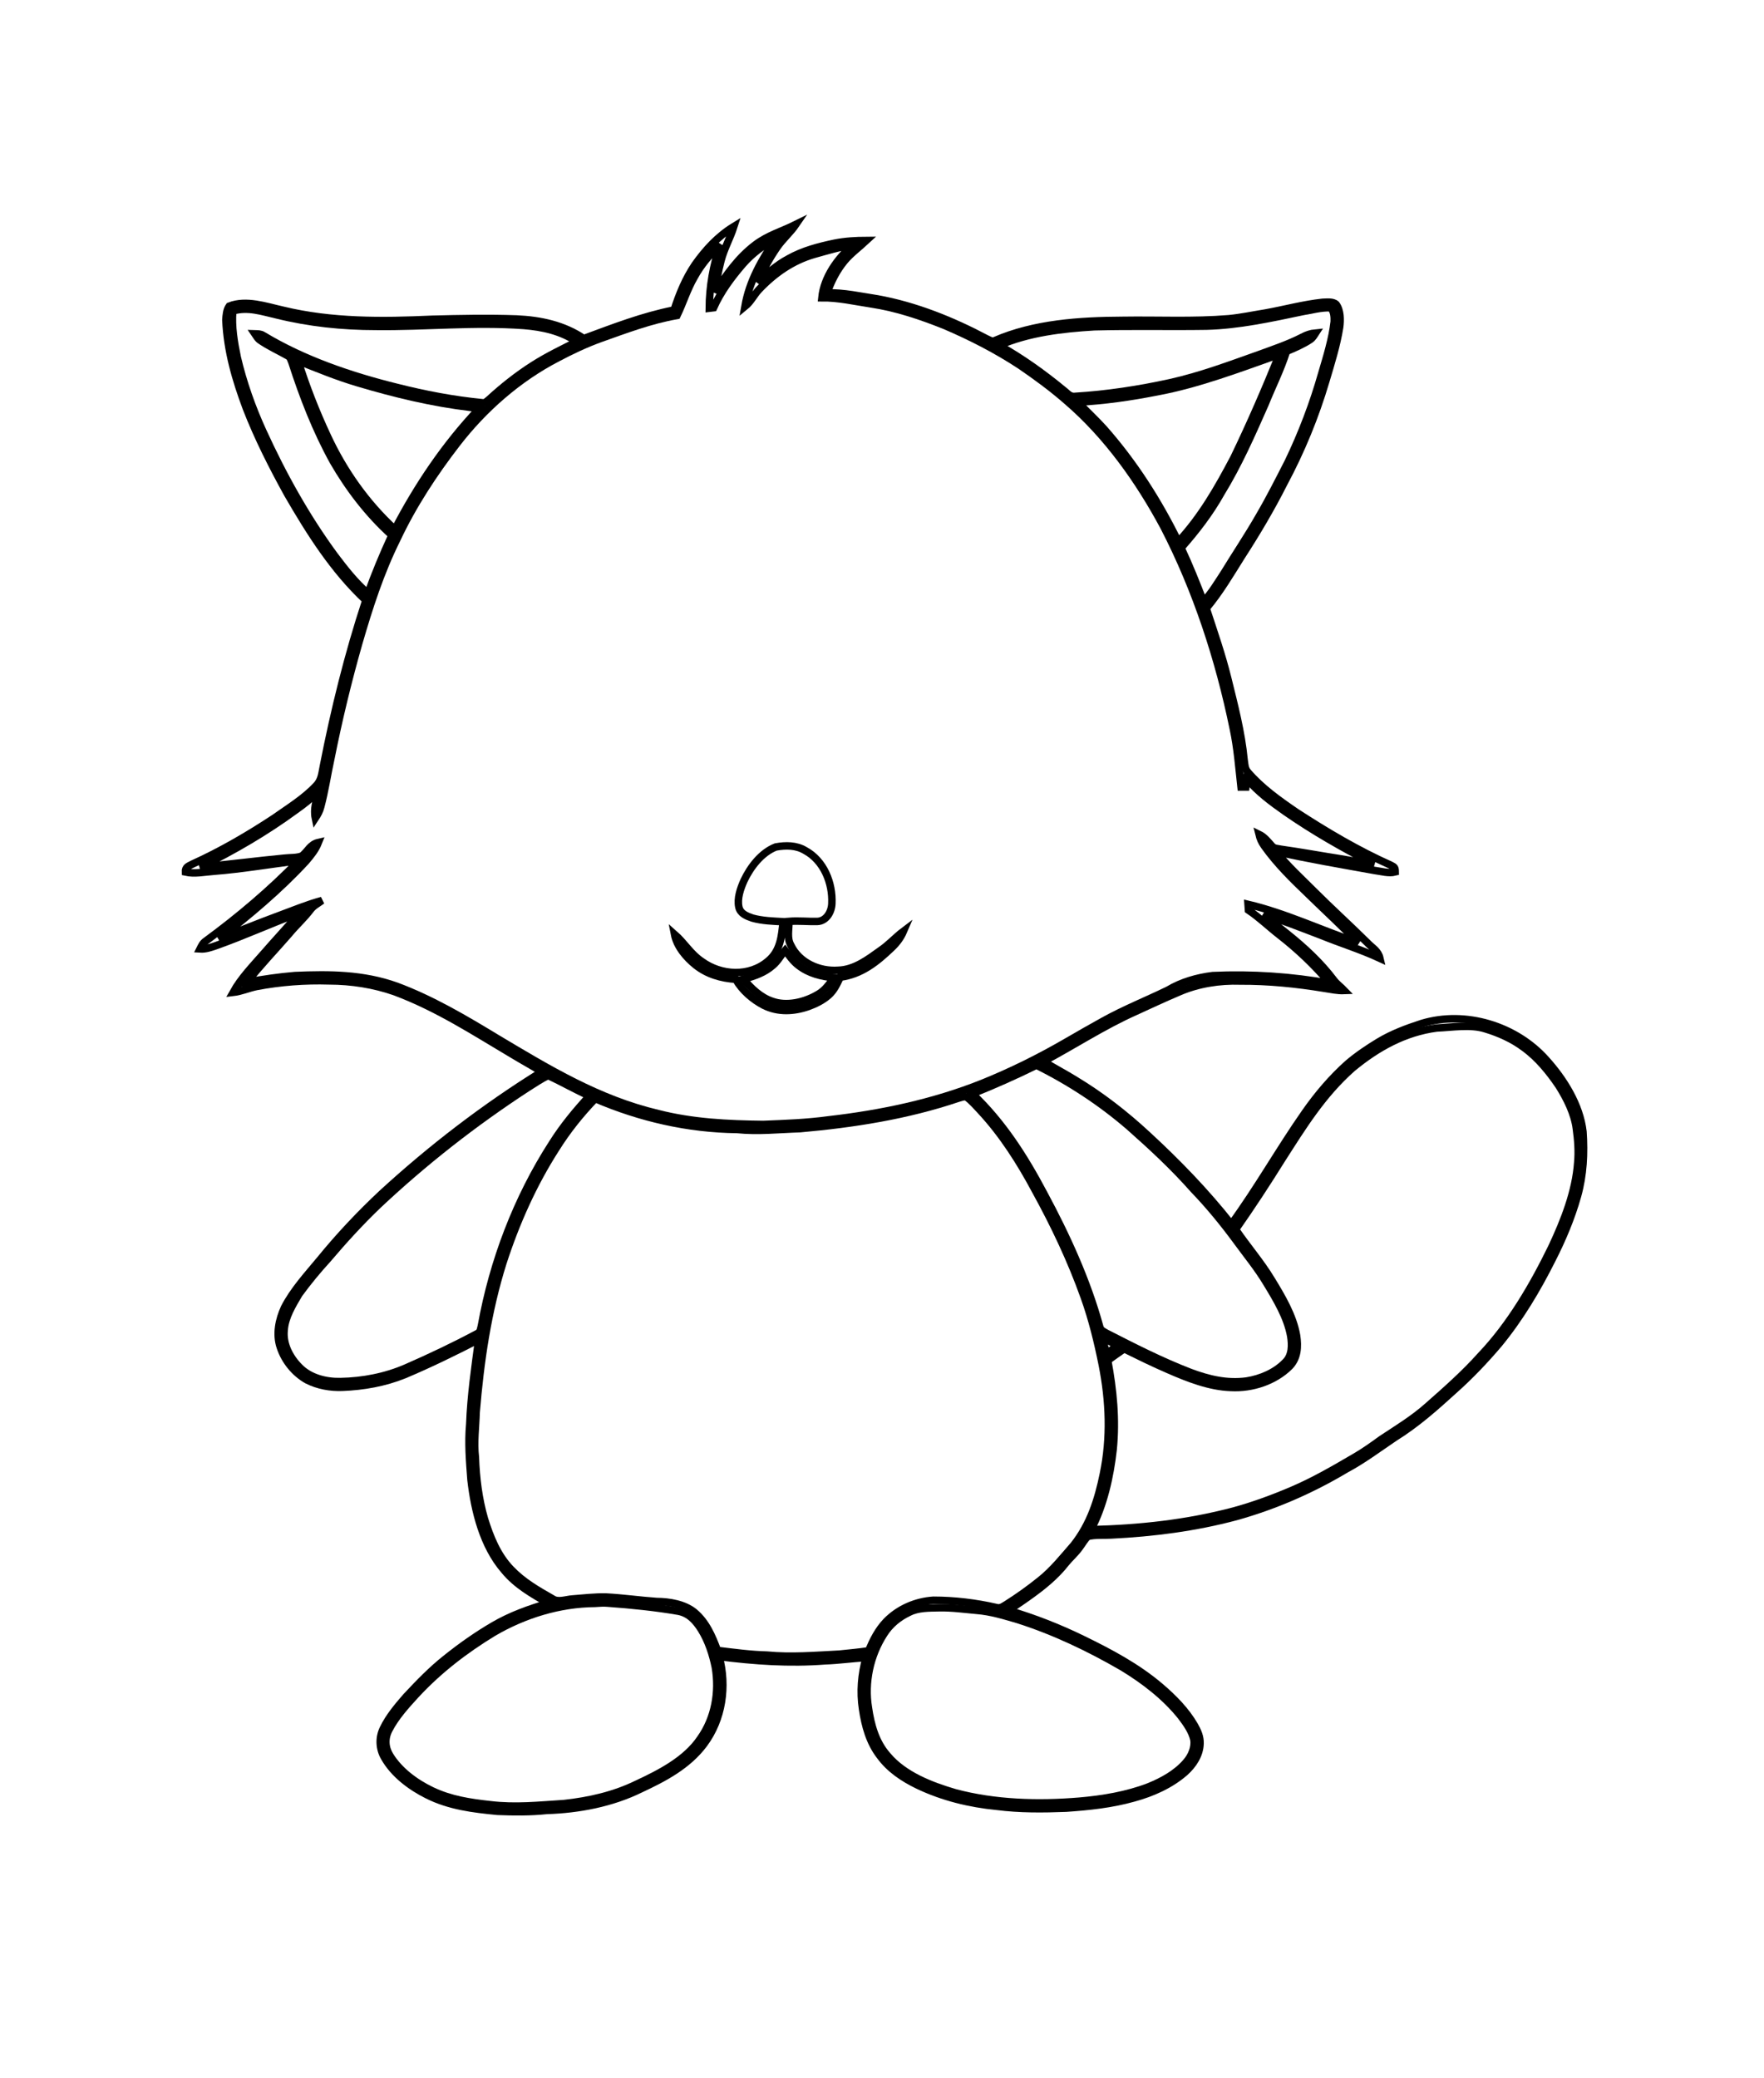 <?xml version="1.0" encoding="UTF-8" standalone="no"?>
<!DOCTYPE svg PUBLIC "-//W3C//DTD SVG 1.1//EN" "http://www.w3.org/Graphics/SVG/1.1/DTD/svg11.dtd">
<svg xmlns="http://www.w3.org/2000/svg" version="1.1" viewBox="0 0 943 1111" width="100%" height="100%">
<path d="M 0.00 0.00 L 943.00 0.00 L 943.00 1111.00 L 0.00 1111.00 L 0.00 0.00 Z" fill="none" />
<path d="M 425.53 119.93 C 422.50 124.37 418.35 127.85 415.31 132.32 C 411.30 138.14 407.93 144.42 404.99 150.85 C 410.21 146.22 415.23 141.67 421.45 138.35 C 429.22 133.97 437.45 131.86 446.10 130.02 C 451.75 128.88 457.45 128.57 463.20 128.54 C 459.37 132.11 454.90 135.37 451.46 139.46 C 447.27 144.55 444.29 150.38 442.14 156.59 C 451.07 156.33 460.23 158.44 469.06 159.77 C 489.27 163.42 508.99 171.34 527.09 180.94 C 528.45 181.51 530.31 182.90 531.77 182.10 C 552.92 172.91 577.21 171.35 600.00 171.25 C 618.94 170.95 638.06 171.95 656.94 170.39 C 663.49 169.76 670.02 168.36 676.52 167.32 C 686.75 165.49 696.53 162.76 707.00 161.62 C 709.23 161.58 712.52 161.07 714.29 162.72 C 716.67 165.99 716.66 171.09 716.14 174.93 C 714.61 184.59 711.52 194.39 708.74 203.75 C 703.14 222.64 695.65 240.93 686.35 258.30 C 679.52 271.84 671.80 284.85 663.58 297.58 C 657.57 307.14 652.11 316.50 644.82 325.22 C 648.91 337.68 653.22 350.02 656.36 362.78 C 659.86 376.97 663.66 391.49 665.05 406.06 C 665.45 408.58 665.33 410.84 667.14 412.85 C 674.29 421.17 683.82 427.96 692.83 434.12 C 709.01 444.67 725.86 454.65 743.51 462.53 C 745.49 463.54 745.84 463.78 745.86 466.13 C 742.42 467.05 738.30 465.77 734.80 465.33 C 717.21 462.16 699.55 459.17 682.11 455.24 C 688.17 462.88 695.60 469.62 702.48 476.52 C 711.82 485.86 721.62 494.71 731.00 504.01 C 733.65 506.80 736.74 508.22 737.68 512.29 C 727.36 507.51 716.53 504.19 706.01 499.89 C 695.95 496.06 685.89 492.07 675.63 488.82 C 679.33 492.59 683.82 495.66 687.93 499.07 C 697.11 506.38 705.97 514.58 713.05 523.98 C 714.69 526.13 716.79 527.57 718.66 529.52 C 715.01 529.67 711.57 528.87 707.99 528.33 C 693.10 525.88 678.11 524.36 663.00 524.44 C 651.92 524.08 640.47 525.84 630.27 530.28 C 622.38 533.61 614.62 537.26 606.83 540.82 C 590.08 548.28 574.05 558.76 557.83 567.41 C 563.34 570.90 569.16 573.85 574.69 577.31 C 588.60 585.68 601.41 595.66 613.32 606.68 C 629.39 621.47 644.71 637.30 658.23 654.46 C 672.36 635.12 684.07 614.19 697.72 594.72 C 704.37 585.19 711.89 576.33 720.56 568.58 C 725.65 564.24 731.25 560.48 736.96 557.01 C 744.25 552.61 752.00 549.75 760.07 547.12 C 783.49 540.05 810.34 548.33 826.50 566.49 C 835.98 576.99 844.57 590.70 846.22 604.99 C 847.01 616.56 846.46 628.09 843.32 639.30 C 840.00 651.14 835.17 662.60 829.57 673.53 C 821.70 689.22 812.45 704.72 801.31 718.31 C 793.83 727.13 785.86 735.53 777.21 743.21 C 767.11 752.40 757.14 761.26 745.50 768.49 C 736.88 774.30 728.64 780.51 719.44 785.43 C 701.04 796.41 681.32 805.02 660.67 810.76 C 638.83 816.60 616.56 819.44 594.01 820.56 C 589.90 820.83 585.43 820.32 581.44 821.38 C 579.78 823.07 578.58 825.27 577.15 827.16 C 574.95 830.30 572.08 832.69 569.67 835.65 C 561.74 845.88 549.71 853.64 539.10 860.89 C 552.75 864.94 565.90 870.07 578.70 876.31 C 593.42 883.49 607.72 891.05 620.27 901.72 C 627.26 907.69 633.95 914.44 638.57 922.44 C 640.26 925.41 641.64 928.51 641.52 932.00 C 641.39 938.10 637.82 943.45 633.41 947.40 C 625.71 954.14 615.87 958.48 606.07 961.15 C 594.25 964.49 582.20 965.75 569.99 966.59 C 557.67 967.07 545.16 967.19 532.91 965.62 C 518.28 964.19 504.05 960.71 490.75 954.38 C 482.84 950.54 475.65 945.77 470.39 938.59 C 464.86 931.41 462.43 922.51 461.12 913.67 C 459.68 904.35 460.47 895.19 462.99 886.14 C 455.61 886.51 448.32 887.61 440.93 887.84 C 421.93 889.30 403.29 887.99 384.44 885.59 C 388.66 901.48 386.21 918.97 376.29 932.31 C 367.73 943.77 355.09 950.44 342.41 956.35 C 327.04 963.92 309.35 967.28 292.33 967.81 C 283.59 968.72 274.72 968.65 265.95 968.29 C 252.91 967.02 240.35 965.51 228.47 959.57 C 219.48 955.08 210.52 948.36 205.49 939.48 C 202.74 934.78 202.50 928.88 204.94 924.00 C 207.92 917.79 212.59 912.25 217.09 907.08 C 223.80 899.89 230.81 892.62 238.54 886.53 C 246.57 880.10 255.04 874.13 263.94 868.94 C 273.11 863.58 282.99 860.09 293.14 857.07 C 284.44 851.95 276.12 847.38 269.58 839.43 C 258.33 826.44 253.68 807.73 251.79 791.03 C 251.03 781.06 250.21 771.34 251.13 761.33 C 251.69 746.11 253.88 731.09 255.90 716.06 C 242.79 722.78 229.60 729.27 216.01 734.97 C 205.47 739.22 194.32 741.16 183.00 741.62 C 176.62 741.87 169.96 740.65 164.24 737.76 C 157.55 734.04 152.25 727.46 149.85 720.21 C 147.49 713.33 149.07 705.52 152.05 699.08 C 156.83 689.68 164.55 681.34 171.25 673.24 C 181.38 660.81 192.42 649.10 204.12 638.13 C 230.56 613.84 259.20 591.87 289.72 572.94 C 284.60 569.80 279.33 566.90 274.19 563.80 C 253.22 551.38 234.06 538.79 211.01 530.15 C 199.82 526.24 187.83 524.38 175.99 524.36 C 162.96 523.96 149.95 524.93 137.14 527.36 C 132.87 528.22 128.97 530.02 124.61 530.52 C 128.80 522.94 135.18 516.37 140.86 509.88 C 147.27 502.49 153.99 495.34 160.30 487.88 C 145.27 493.45 130.64 500.14 115.53 505.51 C 112.68 506.48 109.97 507.48 106.91 507.29 C 107.72 505.65 108.44 504.13 110.00 503.07 C 127.65 490.11 144.51 475.84 159.77 460.13 C 144.63 461.90 129.55 464.59 114.32 465.76 C 109.42 466.13 103.95 467.29 99.12 466.18 C 98.96 463.47 100.86 463.02 102.83 461.94 C 118.03 455.08 132.52 446.61 146.45 437.45 C 154.10 432.03 162.59 426.88 169.01 420.00 C 172.05 416.90 172.07 413.19 172.96 409.18 C 178.81 379.39 186.09 349.77 195.59 320.93 C 178.24 304.68 165.66 284.65 153.81 264.22 C 145.60 249.35 137.85 234.09 131.70 218.25 C 125.93 202.83 121.49 187.57 120.75 171.02 C 120.91 168.63 121.11 165.65 122.55 163.66 C 131.62 160.08 142.16 163.82 151.16 165.83 C 177.43 172.18 204.14 171.87 231.00 170.68 C 246.10 170.29 261.02 170.00 276.13 170.52 C 288.91 171.09 301.32 173.72 312.05 180.99 C 328.18 175.05 343.48 169.07 360.37 165.71 C 363.13 157.16 366.48 148.99 371.53 141.51 C 377.21 133.48 383.88 126.24 392.33 121.06 C 390.32 127.35 387.08 132.93 385.42 139.39 C 384.03 144.91 382.86 150.55 382.15 156.19 C 388.52 146.70 394.57 137.84 403.83 130.83 C 410.56 125.74 417.85 123.75 425.53 119.93 Z" fill="none" stroke-width="4px" stroke="black" />
<path d="M 414.73 127.60 C 407.16 139.04 400.61 150.12 398.22 163.88 C 401.41 161.28 402.97 157.72 405.75 154.76 C 413.89 146.19 423.58 139.37 435.02 136.04 C 441.93 134.10 448.90 131.98 456.01 130.97 C 447.80 137.95 440.45 148.21 439.36 159.17 C 448.08 159.08 456.93 161.11 465.65 162.45 C 479.21 164.48 492.34 168.91 505.04 174.00 C 519.08 180.00 532.79 187.02 545.54 195.44 C 554.17 201.35 562.65 207.58 570.51 214.49 C 591.87 232.86 609.00 256.99 622.23 281.73 C 639.66 315.41 651.69 352.38 659.29 389.47 C 661.51 399.80 662.27 410.25 663.43 420.72 C 664.29 420.72 665.16 420.72 666.02 420.72 C 666.20 419.25 666.35 417.78 666.51 416.31 C 672.51 423.34 679.59 428.62 687.11 433.89 C 702.20 444.40 718.17 453.41 734.47 461.87 C 728.61 461.49 722.72 460.04 716.88 459.14 C 706.16 457.47 695.51 455.50 684.77 453.99 C 683.02 453.59 681.01 453.71 679.84 452.16 C 677.74 449.81 675.96 447.44 673.05 446.02 C 673.62 448.37 674.45 450.21 675.85 452.18 C 682.68 461.83 691.22 470.15 699.72 478.28 C 708.50 486.85 717.57 495.17 726.09 503.99 C 706.80 497.49 687.14 488.15 667.19 483.44 C 667.26 484.47 667.34 485.51 667.41 486.54 C 673.34 490.53 678.42 495.51 684.09 499.90 C 693.92 507.58 702.97 516.16 711.00 525.72 C 690.27 521.98 669.32 520.60 648.28 521.54 C 640.00 522.55 631.58 524.96 624.40 529.28 C 612.98 534.82 600.98 539.61 589.81 545.81 C 583.20 549.49 576.62 553.20 570.10 557.02 C 555.62 565.42 540.63 572.87 525.10 579.13 C 498.82 589.61 471.03 595.43 442.99 598.65 C 431.37 600.23 419.70 600.65 408.00 601.11 C 388.96 600.90 370.20 600.02 351.66 595.27 C 319.99 587.78 293.40 571.62 265.80 555.16 C 248.73 544.79 230.68 534.12 211.82 527.14 C 194.04 520.81 176.29 520.74 157.69 521.52 C 149.07 522.24 140.53 523.48 132.03 525.06 C 139.01 516.13 146.93 507.93 154.36 499.38 C 158.12 494.79 162.57 490.85 166.13 486.11 C 167.63 484.14 170.14 482.90 172.10 481.40 C 164.41 483.48 156.85 486.62 149.36 489.39 C 138.51 493.38 127.82 497.80 116.99 501.84 C 133.45 489.03 149.27 475.81 163.47 460.48 C 166.16 457.31 168.68 454.28 170.22 450.37 C 165.79 451.38 164.69 454.94 161.47 457.56 C 158.58 458.71 155.05 458.40 151.99 458.76 C 136.99 460.19 122.01 462.20 107.00 463.51 C 124.81 454.79 142.04 444.76 158.04 433.04 C 162.29 430.06 166.27 426.89 169.99 423.27 C 169.25 428.23 167.53 432.30 168.58 437.35 C 169.84 435.46 170.90 433.55 171.44 431.33 C 173.71 422.90 174.96 414.21 176.83 405.66 C 180.97 384.83 185.96 364.18 191.79 343.76 C 197.35 324.61 203.28 306.11 212.18 288.20 C 220.73 270.05 231.90 253.01 244.15 237.15 C 258.60 218.41 277.12 202.15 298.20 191.28 C 305.55 187.38 313.16 183.80 321.00 180.96 C 334.53 176.16 347.67 171.14 361.92 168.64 C 365.20 161.83 367.32 154.72 371.13 148.15 C 374.71 141.57 379.55 135.92 384.97 130.81 C 381.28 141.77 379.23 153.20 379.16 164.78 C 379.92 164.69 380.69 164.59 381.45 164.50 C 385.34 155.81 390.97 148.31 397.14 141.13 C 402.04 135.55 408.11 130.95 414.73 127.60 Z" fill="none" stroke-width="4px" stroke="black" />
<path d="M 147.85 168.31 C 165.24 172.62 183.09 174.50 201.00 174.49 C 227.61 174.81 253.19 172.05 280.03 173.99 C 290.15 174.81 299.86 176.94 308.42 182.65 C 300.48 186.64 292.69 190.38 285.16 195.16 C 276.74 200.50 268.86 206.76 261.52 213.49 C 260.56 214.22 259.36 215.61 258.06 215.32 C 242.45 213.81 227.09 210.87 211.89 207.02 C 187.43 200.96 162.32 192.40 140.67 179.33 C 139.28 178.44 137.83 178.51 136.25 178.46 C 137.13 179.75 137.79 181.04 139.13 181.92 C 143.78 185.12 149.03 187.49 153.85 190.22 C 155.24 190.89 155.58 192.59 156.13 193.90 C 161.97 212.04 168.98 230.09 178.22 246.79 C 186.61 261.31 197.03 274.90 209.51 286.15 C 204.78 296.39 200.54 306.63 196.70 317.24 C 189.92 311.43 184.27 304.18 178.91 297.09 C 163.76 276.53 151.09 253.70 140.49 230.49 C 134.71 217.85 130.03 204.63 126.84 191.10 C 125.18 183.06 123.69 174.46 124.45 166.25 C 132.49 163.85 140.01 166.53 147.85 168.31 Z" fill="none" stroke-width="4px" stroke="black" />
<path d="M 711.00 164.53 C 713.26 165.64 713.34 169.81 713.25 171.98 C 712.18 181.29 709.24 190.73 706.59 199.70 C 701.99 215.87 695.97 231.66 688.69 246.81 C 683.66 256.64 678.67 266.54 673.08 276.07 C 667.19 286.36 660.53 296.23 654.35 306.36 C 650.84 311.71 647.66 317.08 643.39 321.63 C 639.62 311.95 635.80 302.30 631.38 292.89 C 639.39 283.82 646.76 274.27 652.68 263.69 C 661.99 248.50 669.02 232.45 676.21 216.19 C 680.01 206.75 684.67 197.55 687.73 187.84 C 692.06 186.00 696.57 184.10 700.49 181.47 C 701.80 180.56 702.45 179.31 703.30 178.01 C 700.65 178.26 698.56 178.99 696.23 180.22 C 688.90 183.99 681.22 186.56 673.51 189.39 C 657.50 195.07 642.14 200.88 625.49 204.60 C 608.78 208.25 591.86 210.84 574.77 211.89 C 571.85 212.28 570.58 210.10 568.46 208.55 C 557.69 199.67 546.25 191.49 534.07 184.65 C 549.81 177.78 568.00 175.68 584.99 174.68 C 605.01 174.15 624.99 174.66 645.00 174.35 C 662.05 173.92 679.66 170.07 696.33 166.56 C 701.13 165.79 706.13 164.35 711.00 164.53 Z" fill="none" stroke-width="4px" stroke="black" />
<path d="M 683.95 189.40 C 676.42 208.07 668.38 226.57 659.62 244.71 C 651.14 260.80 642.35 276.22 629.89 289.63 C 619.16 267.78 606.09 247.30 589.94 229.04 C 585.51 224.17 580.70 219.72 576.16 214.98 C 590.31 214.25 604.43 212.23 618.32 209.49 C 640.49 205.41 662.74 196.91 683.95 189.40 Z" fill="none" stroke-width="4px" stroke="black" />
<path d="M 159.31 192.88 C 169.88 197.08 180.37 201.41 191.30 204.63 C 210.96 210.50 231.14 215.35 251.53 217.78 C 253.08 218.00 254.63 218.27 256.18 218.53 C 238.10 237.56 223.18 259.78 211.08 283.03 C 195.89 269.08 183.67 251.81 175.00 233.12 C 168.90 220.09 163.62 206.61 159.31 192.88 Z" fill="none" stroke-width="4px" stroke="black" />
<path d="M 430.39 454.65 C 440.40 460.05 445.20 472.04 444.70 482.99 C 444.56 487.43 441.81 492.39 436.91 492.59 C 431.84 492.72 426.81 492.14 421.74 492.55 C 421.85 496.97 420.56 501.39 422.75 505.26 C 427.19 514.64 437.99 519.41 448.02 518.69 C 456.84 518.43 464.05 512.84 470.92 507.93 C 475.30 504.93 478.79 500.97 483.00 497.79 C 481.51 501.26 479.39 504.06 476.66 506.66 C 468.67 514.29 460.50 520.89 449.15 522.38 C 447.46 525.94 446.00 529.28 443.00 531.99 C 439.88 534.77 435.93 536.71 432.02 538.11 C 424.25 540.79 415.96 541.20 408.44 537.49 C 402.34 534.32 396.76 529.52 393.31 523.51 C 385.55 522.99 378.17 520.88 372.00 516.00 C 366.83 511.86 361.83 506.04 360.55 499.37 C 365.79 503.95 369.14 509.95 375.09 513.92 C 385.47 521.53 400.65 522.35 410.68 513.69 C 417.17 508.32 417.86 500.56 418.63 492.72 C 413.20 492.43 407.48 492.26 402.23 490.79 C 399.19 489.74 395.73 488.42 394.98 484.90 C 393.96 480.32 395.85 474.94 397.72 470.76 C 401.14 463.50 407.02 455.78 414.71 452.78 C 420.03 451.81 425.61 451.80 430.39 454.65 Z" fill="none" stroke-width="4px" stroke="black" />
<path d="M 419.70 508.06 C 422.01 510.92 423.90 513.86 426.89 516.11 C 432.47 520.43 438.98 522.00 445.89 522.66 C 443.30 526.00 441.21 529.29 437.44 531.47 C 430.37 535.73 420.64 538.14 412.67 535.22 C 406.61 533.20 401.45 528.31 397.50 523.43 C 403.20 521.80 408.56 520.10 413.10 516.09 C 415.88 513.79 417.36 510.69 419.70 508.06 Z" fill="none" stroke-width="4px" stroke="black"/>
<path d="M 768.06 549.54 C 776.33 549.21 785.99 547.48 793.94 549.96 C 801.46 552.24 808.56 555.39 814.86 560.14 C 822.25 565.52 828.35 573.04 833.43 580.58 C 837.69 587.39 841.66 595.29 842.69 603.33 C 843.51 609.38 844.00 615.44 843.43 621.54 C 842.31 637.09 836.20 652.53 829.63 666.56 C 819.63 687.08 807.46 708.03 791.65 724.64 C 782.87 734.47 772.88 743.28 762.99 751.98 C 755.31 758.77 746.91 763.81 738.43 769.44 C 733.95 772.69 729.48 775.91 724.69 778.69 C 713.52 785.23 702.64 791.59 690.71 796.69 C 680.65 800.98 670.33 804.79 659.78 807.69 C 634.63 814.38 609.19 817.12 583.22 817.74 C 590.03 804.66 593.42 789.46 595.05 774.89 C 596.66 758.86 595.11 743.04 592.17 727.27 C 595.07 725.17 597.98 723.07 600.94 721.05 C 608.82 724.93 616.70 728.80 624.77 732.28 C 635.04 736.77 646.64 741.35 657.96 741.71 C 669.27 742.32 681.30 738.44 689.41 730.38 C 693.75 725.87 693.99 719.86 693.12 713.98 C 691.28 703.38 685.30 693.32 679.76 684.25 C 673.95 674.59 666.85 666.55 660.51 657.23 C 669.04 645.06 677.17 632.63 685.03 620.02 C 696.48 602.14 706.88 585.18 722.96 570.96 C 736.16 560.05 750.85 551.79 768.06 549.54 Z" fill="none" stroke-width="4px" stroke="black" />
<path d="M 554.05 569.43 C 571.86 578.25 588.66 589.27 603.71 602.28 C 615.76 612.92 627.48 623.81 638.13 635.88 C 646.52 644.59 654.15 653.96 661.30 663.70 C 666.71 671.11 672.39 678.00 677.12 685.89 C 682.38 694.53 688.23 704.21 690.01 714.28 C 690.74 719.01 690.85 724.55 687.17 728.16 C 681.79 733.76 673.98 737.07 666.39 738.26 C 655.88 739.67 646.06 737.31 636.29 733.65 C 620.70 727.62 606.19 720.23 591.36 712.63 C 589.83 711.72 588.34 711.15 587.88 709.25 C 581.10 684.50 570.13 660.56 557.99 638.01 C 547.59 618.37 535.98 600.11 519.77 584.71 C 531.44 580.03 542.78 574.99 554.05 569.43 Z" fill="none" stroke-width="4px" stroke="black" />
<path d="M 293.00 574.92 C 300.46 578.39 307.60 582.52 315.13 585.88 C 307.84 593.83 300.99 602.09 295.24 611.24 C 276.30 640.64 263.61 674.19 257.39 708.56 C 256.91 710.31 256.94 712.13 255.06 712.97 C 242.72 719.55 230.01 725.59 217.19 731.19 C 206.17 736.00 194.00 738.35 182.00 738.56 C 174.20 738.74 165.72 736.63 160.09 730.91 C 154.91 725.72 151.09 718.49 151.91 710.97 C 152.37 704.13 156.38 697.61 159.82 691.79 C 164.55 685.29 169.71 679.05 175.13 673.12 C 183.67 663.05 192.60 653.26 202.14 644.14 C 226.71 621.03 253.44 600.11 281.70 581.69 C 285.39 579.35 289.08 576.87 293.00 574.92 Z" fill="none" stroke-width="4px" stroke="black" />
<path d="M 516.56 586.35 C 519.44 588.38 521.82 591.22 524.23 593.78 C 535.95 606.38 545.45 621.36 553.53 636.50 C 563.61 654.76 572.63 673.79 579.63 693.44 C 583.84 705.16 586.83 717.43 589.28 729.63 C 593.08 748.97 593.88 768.57 589.86 787.95 C 587.03 801.77 582.88 814.78 574.00 825.99 C 568.42 832.38 563.02 839.19 556.47 844.47 C 550.52 849.29 544.29 853.76 537.81 857.84 C 536.04 858.88 534.72 859.98 532.55 859.34 C 521.56 856.82 510.24 855.47 498.96 855.46 C 489.54 856.07 480.42 860.01 473.80 866.80 C 469.43 871.38 466.78 876.73 464.33 882.49 C 459.15 883.27 453.91 883.73 448.70 884.27 C 435.68 884.92 423.06 886.03 410.01 884.78 C 401.11 884.57 392.34 883.35 383.52 882.29 C 380.72 874.72 377.50 867.15 371.14 861.84 C 365.78 857.48 357.77 856.17 351.04 856.13 C 342.04 855.51 333.07 854.21 324.04 853.73 C 318.03 853.58 312.00 854.32 306.01 854.78 C 302.62 854.98 298.30 856.79 295.34 854.67 C 287.24 850.06 279.60 845.70 273.10 838.90 C 265.89 831.42 262.02 821.78 258.98 812.01 C 255.88 801.36 254.50 790.11 254.12 779.03 C 253.18 770.91 254.32 763.07 254.53 754.95 C 256.78 727.66 260.63 701.13 268.88 674.94 C 275.76 653.71 285.02 632.91 297.10 614.11 C 303.17 604.39 310.26 595.56 318.19 587.30 C 342.16 597.61 367.87 603.51 394.01 603.80 C 405.34 604.95 416.37 603.71 427.69 603.35 C 456.32 600.82 484.79 596.35 512.10 587.14 C 513.47 586.80 515.16 586.00 516.56 586.35 Z" fill="none" stroke-width="4px" stroke="black" />
<path d="M 589.38 715.18 C 592.09 716.38 594.70 717.84 597.33 719.21 C 595.45 720.73 593.53 722.22 591.59 723.67 C 590.70 720.87 589.92 718.07 589.38 715.18 Z" fill="none" stroke-width="4px" stroke="black" />
<path d="M 318.01 857.14 C 320.35 856.97 322.68 856.78 325.02 857.01 C 337.61 857.92 350.25 859.20 362.69 861.33 C 368.38 862.43 371.95 866.41 374.89 871.11 C 378.69 877.19 380.97 884.29 382.41 891.28 C 384.62 904.50 382.26 918.38 374.42 929.42 C 366.74 940.85 352.78 948.01 340.61 953.67 C 328.29 959.70 315.07 962.67 301.51 964.16 C 288.09 965.01 275.50 966.38 261.99 964.76 C 251.10 963.56 240.76 962.01 230.78 957.22 C 222.14 953.09 213.54 946.76 208.45 938.53 C 205.79 934.19 205.52 929.37 207.85 924.82 C 211.37 917.92 216.92 911.80 222.12 906.11 C 234.29 892.92 248.43 882.04 263.74 872.73 C 280.09 863.17 298.99 857.27 318.01 857.14 Z" fill="none" stroke-width="4px" stroke="black" />
<path d="M 502.00 859.48 C 508.81 859.32 515.45 860.28 522.21 860.87 C 529.61 861.43 537.11 863.74 544.23 865.83 C 563.65 872.02 582.27 880.92 599.89 891.12 C 611.55 898.18 622.90 906.86 631.44 917.57 C 634.20 921.22 637.27 925.48 638.25 930.02 C 638.90 934.30 636.89 938.89 634.08 942.07 C 628.87 948.12 621.49 952.17 614.18 955.14 C 602.47 959.66 589.49 961.82 577.02 962.88 C 555.01 964.70 531.96 964.10 510.52 958.37 C 497.68 954.59 483.28 949.07 474.44 938.55 C 468.06 931.34 465.60 922.26 464.23 912.95 C 462.03 899.43 465.08 885.01 472.50 873.51 C 475.74 868.36 480.44 864.52 485.92 861.94 C 490.82 859.42 496.62 859.60 502.00 859.48 Z" fill="none" stroke-width="4px" stroke="black" />
</svg>

